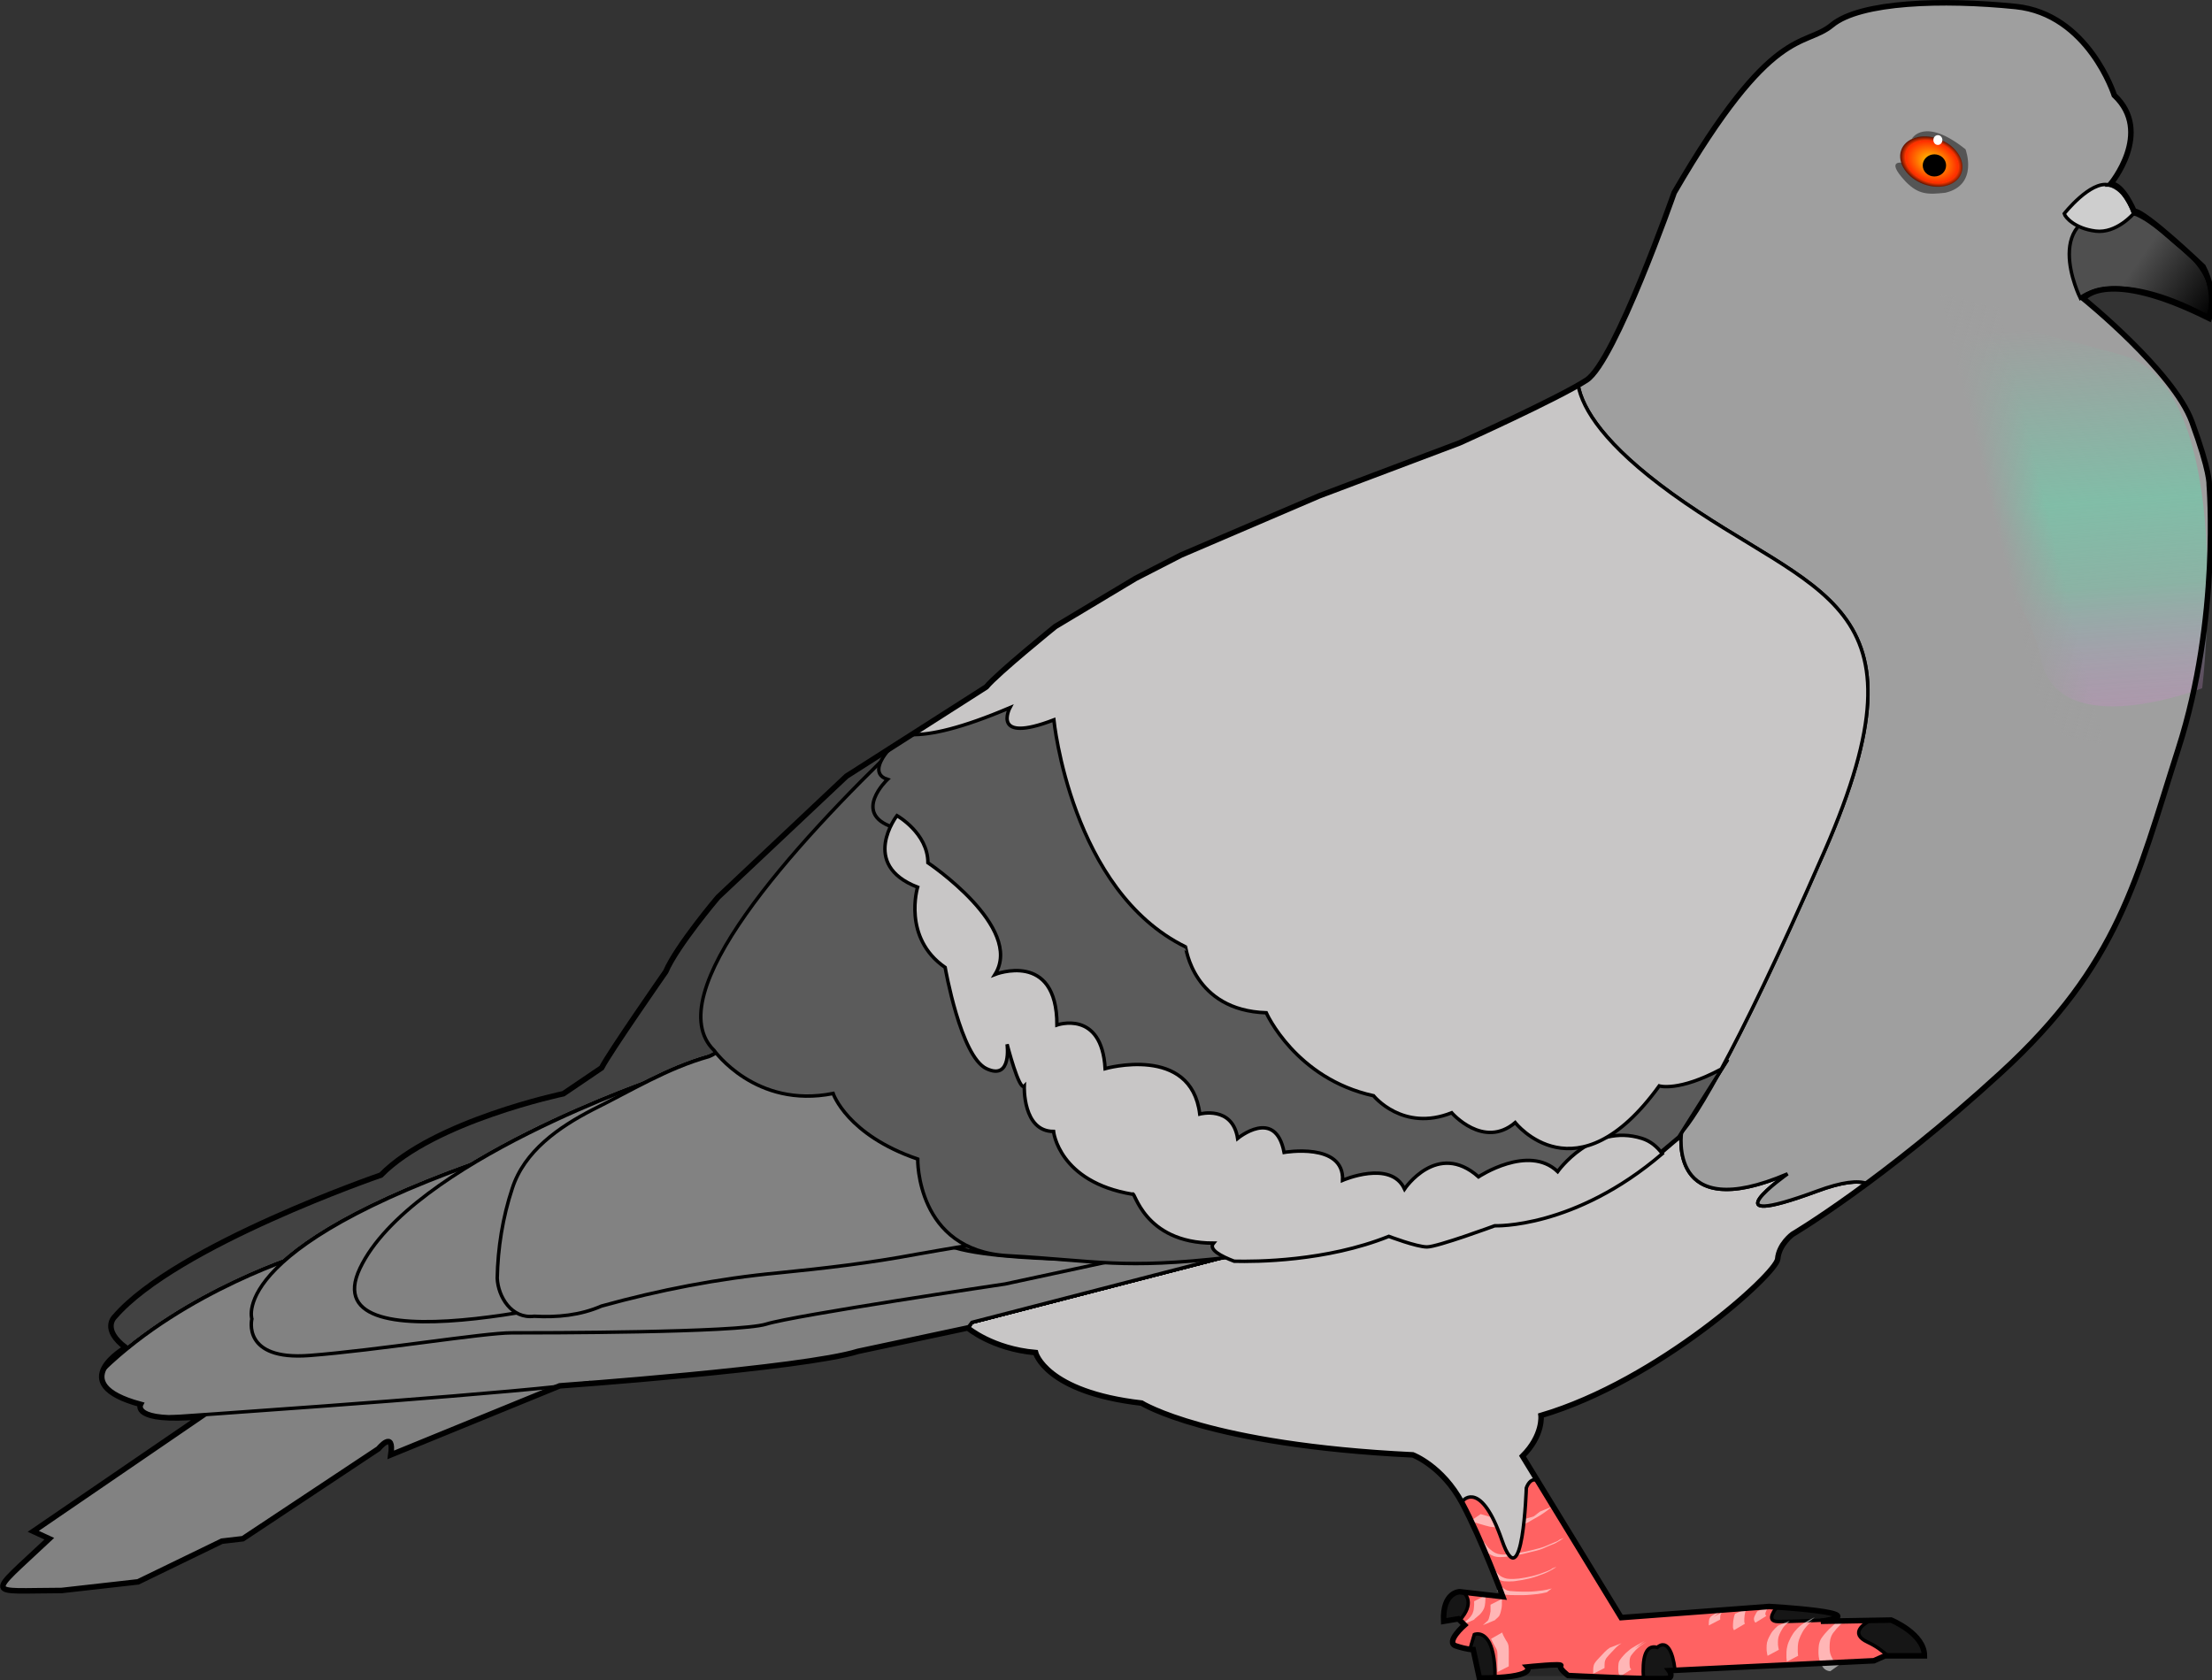 <?xml version="1.0" encoding="UTF-8"?>
<svg xmlns="http://www.w3.org/2000/svg" xmlns:xlink="http://www.w3.org/1999/xlink" width="1024pt" height="778pt" viewBox="0 0 1024 778" version="1.1">
<rect x="0" y="0" width="1024" height="778" fill="#333333" stroke="none"/>
<defs>
<linearGradient id="linear0" gradientUnits="userSpaceOnUse" x1="653.59" y1="139.33" x2="658.05" y2="258.27" gradientTransform="matrix(0.91,0,0,1.676,360.073,-81.869)">
<stop offset="0" style="stop-color:rgb(46.667%,78.039%,66.667%);stop-opacity:0;"/>
<stop offset="0.41" style="stop-color:rgb(46.667%,78.039%,66.667%);stop-opacity:0.749;"/>
<stop offset="0.609" style="stop-color:rgb(46.667%,78.039%,66.667%);stop-opacity:0.498;"/>
<stop offset="1" style="stop-color:rgb(96.078%,43.137%,87.451%);stop-opacity:0.161;"/>
</linearGradient>
<linearGradient id="linear1" gradientUnits="userSpaceOnUse" x1="621.43" y1="199.07" x2="634.63" y2="191.65" gradientTransform="matrix(1.592,0.481,-0.462,1.529,24.677,-367.7)">
<stop offset="0" style="stop-color:rgb(62.353%,62.353%,62.353%);stop-opacity:1;"/>
<stop offset="1" style="stop-color:rgb(62.353%,62.353%,62.353%);stop-opacity:0;"/>
</linearGradient>
<radialGradient id="radial0" gradientUnits="userSpaceOnUse" cx="646.5" cy="95.303" fx="646.5" fy="95.303" r="8.334" gradientTransform="matrix(1.871,0.678,-0.438,1.382,-273.51,-495.104)">
<stop offset="0" style="stop-color:rgb(100%,84.314%,0%);stop-opacity:1;"/>
<stop offset="0.764" style="stop-color:rgb(100%,17.255%,0%);stop-opacity:1;"/>
<stop offset="0.764" style="stop-color:rgb(100%,21.569%,0%);stop-opacity:1;"/>
<stop offset="1" style="stop-color:rgb(0%,0%,0%);stop-opacity:1;"/>
</radialGradient>
<linearGradient id="linear2" gradientUnits="userSpaceOnUse" x1="706.05" y1="125.62" x2="727.74" y2="140.8" gradientTransform="matrix(1,0,0,1,0,0)">
<stop offset="0" style="stop-color:rgb(30.98%,30.98%,30.98%);stop-opacity:1;"/>
<stop offset="1" style="stop-color:rgb(0%,0%,0%);stop-opacity:1;"/>
</linearGradient>
</defs>
<g id="surface1">
<path style=" stroke:none;fill-rule:evenodd;fill:rgb(0%,0%,0%);fill-opacity:0.263;" d="M 703.711 776.008 L 733.648 776.008 L 719.797 765.273 L 704.27 765.559 L 700.039 771.758 Z M 703.711 776.008 "/>
<path style=" stroke:none;fill-rule:evenodd;fill:rgb(100%,38.431%,38.431%);fill-opacity:1;" d="M 709.91 684.934 C 707.48 685.043 706.316 688.719 706.316 688.719 C 706.316 688.719 704.719 740.719 695.039 712.891 C 685.355 685.043 677.258 694.359 677.258 694.359 L 676.363 695.27 C 676.441 695.395 676.539 695.523 676.617 695.668 C 685.738 712.777 695.438 738.992 695.438 738.992 L 675.469 736.691 C 675.469 736.691 667.465 736.742 668.023 750.43 L 674.926 749.281 L 677.77 752.125 C 677.77 752.125 668.629 760.098 673.773 761.805 C 678.902 763.516 681.762 763.562 681.762 763.562 L 684.605 776.633 C 711.41 776.633 706.875 771.551 706.875 771.551 C 706.875 771.551 723.395 769.809 722.242 770.945 C 721.109 772.094 725.691 775.543 725.691 775.543 C 725.691 775.543 770.758 777.781 772.469 776.633 C 774.176 775.496 772.469 773.246 772.469 773.246 L 867.168 768.645 L 872.312 766.406 L 890.586 766.406 C 890.586 756.133 875.156 749.824 875.156 749.824 L 842.664 750.43 C 869.469 746.438 818.699 743.594 818.699 743.594 L 750.199 748.676 L 711.555 685.426 C 710.949 685.094 710.422 684.902 709.91 684.934 Z M 709.91 684.934 "/>
<path style="fill-rule:evenodd;fill:rgb(8.627%,8.627%,8.627%);fill-opacity:1;stroke-width:1;stroke-linecap:butt;stroke-linejoin:miter;stroke:rgb(0%,0%,0%);stroke-opacity:1;stroke-miterlimit:4;" d="M 510.001 510.339 C 510.001 510.339 504.99 510.371 505.34 518.939 L 509.661 518.22 L 510.03 518.589 C 514.331 513.789 511.82 511.151 511.001 510.469 Z M 510.001 510.339 " transform="matrix(1.598,0,0,1.598,-139.259,-78.594)"/>
<path style="fill-rule:evenodd;fill:rgb(8.627%,8.627%,8.627%);fill-opacity:1;stroke-width:1;stroke-linecap:butt;stroke-linejoin:miter;stroke:rgb(0%,0%,0%);stroke-opacity:1;stroke-miterlimit:4;" d="M 515.001 522.59 C 514.539 522.619 514.25 522.751 514.25 522.751 C 514.25 522.751 513.03 526.82 512.969 527.03 C 513.561 527.111 513.94 527.16 513.94 527.16 L 515.72 535.341 C 517.451 535.341 518.911 535.309 520.251 535.251 C 520.3 523.59 516.62 522.499 515.001 522.59 Z M 515.001 522.59 " transform="matrix(1.598,0,0,1.598,-139.259,-78.594)"/>
<path style="fill-rule:evenodd;fill:rgb(8.627%,8.627%,8.627%);fill-opacity:1;stroke-width:1;stroke-linecap:butt;stroke-linejoin:miter;stroke:rgb(0%,0%,0%);stroke-opacity:1;stroke-miterlimit:4;" d="M 568.779 525.751 C 567.911 525.8 567.251 526.499 567.251 526.499 C 563.58 525.499 562.9 530.069 563.25 535.471 C 567.241 535.549 570.38 535.571 570.72 535.341 C 571.789 534.63 570.72 533.221 570.72 533.221 L 572.41 533.121 C 571.64 526.949 569.999 525.68 568.779 525.751 Z M 568.779 525.751 " transform="matrix(1.598,0,0,1.598,-139.259,-78.594)"/>
<path style="fill-rule:evenodd;fill:rgb(8.627%,8.627%,8.627%);fill-opacity:1;stroke-width:1;stroke-linecap:butt;stroke-linejoin:miter;stroke:rgb(0%,0%,0%);stroke-opacity:1;stroke-miterlimit:4;" d="M 635 518.56 L 628.909 518.69 C 627.52 519.43 622.601 522.389 628.249 525.001 C 630.57 526.069 632.499 527.509 634.03 528.94 L 644.659 528.94 C 644.659 522.509 635 518.56 635 518.56 Z M 635 518.56 " transform="matrix(1.598,0,0,1.598,-139.259,-78.594)"/>
<path style="fill-rule:evenodd;fill:rgb(8.627%,8.627%,8.627%);fill-opacity:1;stroke-width:1;stroke-linecap:butt;stroke-linejoin:miter;stroke:rgb(0%,0%,0%);stroke-opacity:1;stroke-miterlimit:4;" d="M 601.941 514.809 C 601.75 515.019 598.349 519 602.249 519 C 606.081 519 616.069 518.57 616.969 518.531 C 617.319 518.46 617.661 518.379 617.94 518.311 L 619.5 517.589 C 620.26 516.09 606.411 515.1 601.941 514.809 Z M 601.941 514.809 " transform="matrix(1.598,0,0,1.598,-139.259,-78.594)"/>
<path style=" stroke:none;fill-rule:nonzero;fill:rgb(100%,100%,100%);fill-opacity:0.537;" d="M 855.301 749.219 C 854.117 750.191 853 751.246 851.895 752.301 C 850.793 753.371 849.754 754.52 848.828 755.766 C 848.031 756.742 847.582 757.859 847.281 759.074 C 846.992 760.766 846.91 762.508 847.039 764.219 C 847.168 765.863 847.902 767.332 848.75 768.707 C 849.309 769.602 850.105 770.082 851.113 770.273 C 851.754 770.352 851.434 770.32 852.055 770.367 L 847.281 773.77 C 846.609 773.691 846.945 773.738 846.273 773.613 C 845.188 773.277 844.293 772.637 843.699 771.629 C 842.855 770.145 842.07 768.609 841.926 766.887 C 841.754 765.145 841.816 763.355 842.023 761.613 C 842.277 760.336 842.648 759.105 843.477 758.082 C 844.387 756.789 845.441 755.625 846.543 754.488 L 849.805 751.422 Z M 855.301 749.219 "/>
<path style=" stroke:none;fill-rule:nonzero;fill:rgb(100%,100%,100%);fill-opacity:0.537;" d="M 835.441 752.461 C 833.621 753.402 834.004 753.211 839.629 750.047 C 839.82 749.938 839.262 750.273 839.066 750.398 C 838.523 750.766 838.047 751.168 837.566 751.613 C 836.785 752.395 836.051 753.227 835.395 754.105 C 834.645 755.129 834.066 756.246 833.523 757.379 C 833.012 758.469 832.629 759.602 832.422 760.785 C 832.262 761.68 832.246 762.59 832.246 763.484 C 832.23 764.395 832.215 765.289 832.344 766.184 C 832.359 766.328 832.391 766.469 832.406 766.613 L 827.199 769.363 C 827.184 769.219 827.152 769.074 827.137 768.93 C 826.992 768.02 826.977 767.094 826.992 766.168 C 826.992 765.223 827.008 764.281 827.152 763.34 C 827.359 762.125 827.68 760.941 828.207 759.809 C 828.73 758.645 829.293 757.508 830.012 756.453 C 830.617 755.512 831.398 754.68 832.168 753.836 C 834.387 751.613 837.277 750.098 840.105 748.785 Z M 835.441 752.461 "/>
<path style=" stroke:none;fill-rule:nonzero;fill:rgb(100%,100%,100%);fill-opacity:0.537;" d="M 828.523 750.43 C 827.68 751.23 826.832 752.012 826.047 752.859 C 825.344 753.641 824.852 754.57 824.34 755.48 C 823.926 756.277 823.555 757.109 823.301 757.973 C 823.109 758.738 823.078 759.52 823.062 760.305 C 823.012 761.102 823.094 761.871 823.223 762.652 C 823.27 763.051 823.363 763.434 823.477 763.836 L 818.285 766.629 C 818.188 766.23 818.047 765.832 818.012 765.418 C 817.871 764.602 817.742 763.805 817.805 762.973 C 817.82 762.156 817.82 761.328 817.996 760.512 C 818.203 759.586 818.57 758.723 818.988 757.875 C 819.516 756.949 819.961 755.977 820.648 755.145 C 821.383 754.25 822.23 753.5 823.062 752.699 Z M 828.523 750.43 "/>
<path style=" stroke:none;fill-rule:nonzero;fill:rgb(100%,100%,100%);fill-opacity:0.537;" d="M 819.02 743.578 C 818.445 744.281 818.047 745.062 817.629 745.863 C 817.359 746.406 817.102 746.996 817.293 747.621 C 817.359 747.875 817.484 748.02 817.695 748.164 L 812.66 751.293 C 812.422 751.055 812.199 750.816 812.102 750.48 C 811.832 749.727 811.926 748.992 812.262 748.273 C 812.66 747.492 813.027 746.66 813.59 745.973 Z M 819.02 743.578 "/>
<path style=" stroke:none;fill-rule:nonzero;fill:rgb(100%,100%,100%);fill-opacity:0.537;" d="M 808.637 744.777 C 808.043 745.734 807.789 746.82 807.629 747.922 C 807.5 748.852 807.484 749.777 807.484 750.703 C 807.5 751.086 807.551 751.453 807.805 751.742 L 802.727 754.777 C 802.406 754.344 802.262 753.898 802.23 753.371 C 802.246 752.414 802.262 751.453 802.375 750.512 C 802.535 749.359 802.758 748.242 803.203 747.172 Z M 808.637 744.777 "/>
<path style=" stroke:none;fill-rule:nonzero;fill:rgb(100%,100%,100%);fill-opacity:0.537;" d="M 793.508 748.465 C 791.672 749.695 793.684 748.34 797.918 745.973 C 798.043 745.895 797.676 746.133 797.566 746.23 C 797.246 746.469 797.008 746.691 796.766 747.012 C 796.367 747.652 796.336 748.387 796.305 749.121 C 796.305 749.617 796.285 749.379 796.336 749.824 L 791.094 752.57 C 791.016 752.043 791.047 752.316 791.047 751.773 C 791.062 750.973 791.078 750.16 791.367 749.395 C 791.621 748.883 791.926 748.449 792.438 748.148 C 797.645 745.016 795.918 745.797 798.172 744.793 Z M 793.508 748.465 "/>
<path style=" stroke:none;fill-rule:nonzero;fill:rgb(100%,100%,100%);fill-opacity:0.537;" d="M 756.734 763.309 C 765.566 758.004 761.125 760.703 759.242 762.156 C 758.488 762.766 757.77 763.402 757.102 764.09 C 756.398 764.824 755.727 765.594 755.137 766.422 C 754.625 767.141 754.465 767.973 754.402 768.82 C 754.352 769.715 754.32 770.594 754.449 771.488 C 754.527 772.078 754.672 772.59 755.184 772.926 L 750.184 776.07 C 749.625 775.578 749.32 774.984 749.258 774.234 C 749.098 773.324 749.082 772.398 749.145 771.453 C 749.191 770.527 749.273 769.602 749.75 768.785 C 750.293 767.91 750.98 767.125 751.668 766.359 C 752.309 765.625 753.027 764.969 753.793 764.363 C 755.949 762.332 759.035 761.262 761.367 759.602 Z M 756.734 763.309 "/>
<path style=" stroke:none;fill-rule:nonzero;fill:rgb(100%,100%,100%);fill-opacity:0.537;" d="M 750.68 760.785 C 749.848 761.312 749.051 761.887 748.328 762.559 C 747.516 763.418 746.699 764.281 745.871 765.145 C 745.152 765.895 744.449 766.664 743.793 767.461 C 743.297 768.086 743.027 768.77 742.883 769.539 C 742.785 770.32 742.785 771.102 742.785 771.887 L 742.785 772.285 L 737.531 774.953 L 737.531 774.555 C 737.531 773.754 737.516 772.941 737.594 772.141 C 737.691 771.312 737.867 770.496 738.395 769.809 C 738.969 768.914 739.785 768.195 740.469 767.383 C 741.301 766.535 742.117 765.688 742.914 764.809 C 743.586 764.09 744.352 763.5 745.152 762.926 Z M 750.68 760.785 "/>
<path style=" stroke:none;fill-rule:nonzero;fill:rgb(100%,100%,100%);fill-opacity:0.537;" d="M 695.391 755.848 C 695.82 757.172 696.555 758.371 697.242 759.586 C 697.832 760.352 698.184 761.168 698.344 762.109 C 698.457 763.082 698.473 764.059 698.473 765.031 C 698.473 765.992 698.457 766.965 698.457 767.941 L 698.457 771.488 L 693.215 774.156 L 693.215 770.609 C 693.215 769.633 693.23 768.676 693.23 767.699 C 693.23 766.758 693.246 765.801 693.152 764.855 C 693.008 763.977 692.688 763.227 692.16 762.492 C 691.508 761.262 690.82 760.047 690.277 758.754 Z M 695.391 755.848 "/>
<path style=" stroke:none;fill-rule:nonzero;fill:rgb(100%,100%,100%);fill-opacity:0.537;" d="M 687.688 738.691 C 687.672 739.762 687.672 740.812 687.562 741.883 C 687.48 742.844 687.336 743.785 687 744.68 C 686.699 745.414 686.234 746.07 685.754 746.711 C 685.324 747.285 684.781 747.762 684.223 748.195 C 683.711 748.594 683.23 749.043 682.754 749.457 C 682.496 749.727 682.609 749.586 682.402 749.887 L 677.016 752.332 C 677.16 751.918 677.082 752.109 677.273 751.727 C 677.703 751.23 678.23 750.816 678.742 750.414 C 679.27 749.938 679.91 749.602 680.324 749.008 C 680.867 748.48 681.25 747.812 681.648 747.156 C 682.02 746.293 682.258 745.43 682.305 744.488 C 682.449 743.449 682.48 742.41 682.418 741.375 Z M 687.688 738.691 "/>
<path style=" stroke:none;fill-rule:nonzero;fill:rgb(100%,100%,100%);fill-opacity:0.537;" d="M 695.277 740.285 C 695.246 741.293 695.262 742.316 695.262 743.34 C 695.23 744.137 695.07 744.938 694.863 745.703 C 694.668 746.5 694.477 747.285 694.109 748.02 C 693.695 748.656 693.09 749.137 692.527 749.648 C 692.176 749.984 692.352 749.824 692.02 750.145 L 686.555 752.414 C 686.875 752.043 686.699 752.219 687.082 751.902 C 687.562 751.359 688.168 750.91 688.711 750.414 C 689.176 749.777 689.367 748.992 689.543 748.258 C 689.719 747.508 689.91 746.758 690.02 746.008 C 690.02 745 690.035 743.977 690.004 742.973 Z M 695.277 740.285 "/>
<path style=" stroke:none;fill-rule:nonzero;fill:rgb(100%,100%,100%);fill-opacity:0.537;" d="M 685.438 701.02 C 687 701.402 688.52 701.977 690.102 702.379 C 691.586 702.84 693.09 703.273 694.621 703.527 C 695.773 703.672 696.938 703.672 698.105 703.688 L 701.875 703.688 C 703.535 703.703 705.18 703.434 706.793 703.016 C 708.215 702.633 709.656 702.297 710.98 701.66 C 715.727 698.816 694.016 711.645 712.723 700.684 C 714.176 699.82 709.781 702.379 708.297 703.207 C 707.977 703.398 708.934 702.809 709.254 702.602 C 710.023 702.105 710.727 701.531 711.461 700.973 C 711.973 700.605 712.465 700.203 712.961 699.82 L 718.426 697.617 C 717.945 698.047 717.418 698.398 716.922 698.816 C 716.188 699.359 715.484 699.949 714.703 700.461 C 712.754 701.914 709.895 703.32 708.184 704.344 C 706.73 705.188 714 700.973 712.547 701.801 C 706.27 705.379 708.953 704.102 706.395 705.301 C 705.039 705.828 703.617 706.164 702.211 706.516 C 700.547 706.883 698.855 707.152 697.145 707.121 C 695.883 707.121 694.621 707.137 693.359 707.121 C 692.176 707.121 690.996 707.059 689.828 706.883 C 688.312 706.547 686.824 706.082 685.324 705.652 C 683.742 705.207 682.176 704.66 680.547 704.359 Z M 685.438 701.02 "/>
<path style=" stroke:none;fill-rule:nonzero;fill:rgb(100%,100%,100%);fill-opacity:0.537;" d="M 687.16 714.137 C 687.512 714.742 687.93 715.301 688.359 715.844 C 689.078 716.754 689.957 717.508 690.883 718.176 C 691.652 718.754 692.48 719.168 693.406 719.438 C 694.207 719.664 695.055 719.727 695.883 719.758 C 697.289 719.789 698.695 719.648 700.086 719.473 C 702.242 719.184 704.383 718.785 706.523 718.336 C 708.68 717.84 710.852 717.312 712.992 716.707 C 714.047 716.418 715.086 716.051 716.078 715.605 C 717.258 715.078 718.473 714.598 719.656 714.07 C 720.359 713.801 721.062 713.512 721.73 713.16 C 721.203 713.48 720.66 713.785 720.117 714.102 C 720.07 714.121 720.199 714.039 720.23 714.023 C 720.867 713.656 721.508 713.289 722.133 712.922 C 722.691 712.602 721.012 713.578 720.438 713.895 C 720.391 713.926 720.551 713.816 720.613 713.785 C 720.82 713.609 721.062 713.465 721.301 713.32 C 721.523 713.16 721.762 713.016 721.988 712.84 L 723.922 712.074 C 723.695 712.234 723.488 712.426 723.234 712.555 C 723.027 712.73 722.77 712.824 722.562 713 C 722.449 713.113 722.516 713.066 722.387 713.129 C 721.762 713.496 721.125 713.863 720.5 714.23 C 719.957 714.566 721.621 713.594 722.18 713.273 C 722.227 713.242 722.098 713.32 722.051 713.352 C 721.41 713.719 720.773 714.086 720.117 714.453 C 719.465 714.773 718.777 715.031 718.105 715.301 C 716.891 715.812 715.676 716.309 714.496 716.867 C 713.52 717.281 712.496 717.617 711.461 717.891 C 709.336 718.449 707.18 718.93 705.039 719.457 C 702.883 719.902 700.723 720.301 698.535 720.621 C 697.113 720.797 695.691 720.941 694.254 720.941 C 693.406 720.895 692.547 720.828 691.73 720.574 C 690.82 720.27 689.973 719.824 689.191 719.246 C 688.266 718.543 687.402 717.762 686.633 716.883 C 686.188 716.324 685.773 715.766 685.34 715.191 Z M 687.16 714.137 "/>
<path style=" stroke:none;fill-rule:nonzero;fill:rgb(100%,100%,100%);fill-opacity:0.537;" d="M 691.523 725.527 C 691.633 726.293 692.082 726.93 692.512 727.555 C 693.121 728.336 693.809 729.121 694.621 729.695 C 694.781 729.809 694.941 729.902 695.102 730 C 695.867 730.398 696.668 730.734 697.512 730.895 C 697.723 730.926 697.914 730.941 698.105 730.973 C 699.781 731.164 701.477 731.055 703.152 730.879 C 705.199 730.621 707.211 730.223 709.223 729.758 C 711.539 729.199 713.809 728.418 716.012 727.523 C 716.844 727.188 717.656 726.82 718.457 726.406 C 718.633 726.309 719.176 725.988 719 726.102 C 717.707 726.82 717.305 727.09 718.074 726.582 C 718.426 726.324 718.266 726.453 718.551 726.195 L 720.453 725.43 C 720.148 725.703 720.309 725.574 719.957 725.844 C 718.266 726.98 716.461 727.922 714.559 728.672 C 712.34 729.551 710.07 730.32 707.738 730.895 C 705.723 731.371 703.695 731.738 701.652 731.996 C 701.285 732.027 700.934 732.074 700.582 732.125 C 699.223 732.234 697.848 732.219 696.492 732.109 C 696.285 732.074 696.074 732.059 695.867 732.027 C 695.004 731.867 694.207 731.484 693.441 731.07 C 693.266 730.957 693.105 730.863 692.945 730.75 C 692.113 730.16 691.457 729.344 690.805 728.562 C 690.676 728.402 690.547 728.258 690.438 728.098 C 690.086 727.602 689.844 727.059 689.668 726.5 Z M 691.523 725.527 "/>
<path style=" stroke:none;fill-rule:nonzero;fill:rgb(100%,100%,100%);fill-opacity:0.537;" d="M 695.406 734.871 C 695.82 735.27 696.316 735.605 696.809 735.91 C 697.418 736.293 698.09 736.5 698.809 736.613 C 699.812 736.707 700.836 736.789 701.844 736.836 C 703.648 736.934 705.453 736.934 707.258 736.934 C 709.574 736.918 711.891 736.66 714.191 736.355 C 715.613 736.148 717.004 735.848 718.359 735.445 L 716.094 737.203 C 714.734 737.555 713.359 737.812 711.988 738.004 C 709.672 738.273 707.355 738.516 705.039 738.547 C 703.199 738.562 701.363 738.562 699.527 738.516 C 698.488 738.449 697.449 738.402 696.426 738.273 C 695.691 738.129 694.988 737.891 694.352 737.492 C 693.84 737.156 693.328 736.82 692.863 736.422 Z M 695.406 734.871 "/>
<path style="fill-rule:evenodd;fill:rgb(78.431%,77.647%,77.647%);fill-opacity:1;stroke-width:1;stroke-linecap:butt;stroke-linejoin:miter;stroke:rgb(0%,0%,0%);stroke-opacity:1;stroke-miterlimit:4;" d="M 574.161 378.439 C 573.18 379.18 572.219 379.96 571.251 380.811 C 544.989 404.05 520.72 403.03 520.72 403.03 C 520.72 403.03 504.061 409.09 501.029 409.09 C 497.999 409.09 489.94 406.06 489.94 406.06 C 468.219 414.65 442.94 413.129 442.94 413.119 L 368.721 432.309 L 367.5 433.94 C 367.5 433.94 374.66 439.989 387.16 441.06 C 387.16 441.06 389.989 452.501 417.84 455.719 C 417.84 455.719 437.15 467.859 496.439 470.72 C 496.439 470.72 504.851 473.899 510.561 484.411 L 511.12 483.841 C 511.12 483.841 516.189 478.009 522.251 495.441 C 528.31 512.86 529.31 480.31 529.31 480.31 C 529.31 480.31 530.039 478.009 531.56 477.941 C 531.88 477.921 532.211 478.041 532.59 478.249 L 528.22 471.06 C 534.289 464.991 533.56 459.279 533.56 459.279 C 567.49 449.281 601.799 418.22 602.161 413.941 C 602.511 409.65 606.44 406.779 606.44 406.779 C 606.44 406.779 614.72 401.879 627.97 392.091 C 625.361 391.159 620.84 391.59 613.561 394.279 C 580.709 406.419 605 389.279 605 389.279 C 574.64 402.29 573.84 383.621 574.161 378.439 Z M 574.161 378.439 " transform="matrix(1.598,0,0,1.598,-139.259,-78.594)"/>
<path style="fill-rule:evenodd;fill:rgb(25.882%,25.882%,25.882%);fill-opacity:1;stroke-width:1;stroke-linecap:butt;stroke-linejoin:miter;stroke:rgb(0%,0%,0%);stroke-opacity:1;stroke-miterlimit:4;" d="M 365.659 252.809 L 332.341 274.06 L 295.161 309.16 C 295.161 309.16 283.211 323.22 280.001 330.719 C 280.001 330.719 263.581 354.281 261.439 358.56 L 250.34 366.059 C 250.34 366.059 212.86 373.94 197.499 389.66 C 197.499 389.66 138.2 409.999 120.34 430.72 C 120.34 430.72 116.42 434.299 123.56 439.659 C 123.56 439.659 108.879 447.99 122.25 454.091 L 267.999 420 L 400 294 Z M 365.659 252.809 " transform="matrix(1.598,0,0,1.598,-139.259,-78.594)"/>
<path style="fill-rule:evenodd;fill:rgb(62.353%,62.353%,62.353%);fill-opacity:1;stroke-width:1;stroke-linecap:butt;stroke-linejoin:miter;stroke:rgb(0%,0%,0%);stroke-opacity:1;stroke-miterlimit:4;" d="M 651.031 49.999 C 636.56 49.97 623.491 51.772 617.84 56.437 C 609.631 63.222 600.731 55.713 572.161 105.001 C 572.161 105.001 555 153.919 546.779 159.281 C 546.099 159.731 545.251 160.24 544.309 160.78 C 545.61 167.751 551.99 178.07 571.439 192.159 C 612.871 222.161 647.86 222.149 615.72 295.719 C 583.58 369.29 574.281 377.161 574.281 377.161 C 574.281 377.161 569.999 404.28 605 389.279 C 605 389.279 580.709 406.419 613.561 394.279 C 620.869 391.58 625.391 391.149 628 392.091 C 638.36 384.44 651.779 373.75 666.781 360 C 701.07 328.57 706.08 303.92 718.221 266.059 C 730.359 228.21 727.161 189.66 727.161 189.66 C 727.161 189.66 727.51 186.08 722.16 171.441 C 716.8 156.789 690.72 135.719 690.72 135.719 C 690.72 135.719 697.16 126.44 727.161 141.441 C 727.161 141.441 729.63 134.651 725.339 126.44 C 725.339 126.44 708.56 110.341 705.34 110.341 C 705.34 110.341 702.129 102.499 698.559 102.499 C 698.559 102.499 711.081 87.496 699.659 76.781 C 699.659 76.781 692.13 53.205 671.06 51.063 C 664.48 50.393 657.609 50.014 651.031 49.999 Z M 651.031 49.999 " transform="matrix(1.598,0,0,1.598,-139.259,-78.594)"/>
<path style=" stroke:none;fill-rule:evenodd;fill:url(#linear0);" d="M 902.969 133.465 C 902.969 133.465 861.562 177.875 880.219 209.715 C 898.879 241.551 936.645 265.852 944.84 305.23 C 953.035 344.609 1019.473 318.633 1019.473 318.633 C 1019.473 318.633 1036.312 179.551 982.621 164.473 C 928.91 149.391 963.051 162.793 902.969 133.465 Z M 902.969 133.465 "/>
<path style=" stroke:none;fill-rule:evenodd;fill:url(#linear1);" d="M 884.531 132.457 L 838.844 157.586 L 954.441 340.055 L 1018.789 354.785 L 926.836 142.887 Z M 884.531 132.457 "/>
<path style="fill-rule:evenodd;fill:rgb(50.98%,50.98%,50.98%);fill-opacity:1;stroke-width:1;stroke-linecap:butt;stroke-linejoin:miter;stroke:rgb(0%,0%,0%);stroke-opacity:1;stroke-miterlimit:4;" d="M 266.999 428.499 L 129.16 458.619 C 131.079 459.7 135.461 460.519 145.34 459.661 L 96.78 492.839 L 101.441 495.001 C 83.097 512.281 82.781 510.031 105.001 509.999 L 127.16 507.5 L 151.441 495.72 L 157.5 495.001 L 196.78 468.94 C 196.78 468.94 201.421 463.221 200.34 470.72 L 249.279 450.721 C 249.279 450.721 258.71 450.051 271.31 448.97 Z M 266.999 428.499 " transform="matrix(1.598,0,0,1.598,-139.259,-78.594)"/>
<path style="fill-rule:evenodd;fill:rgb(50.98%,50.98%,50.98%);fill-opacity:1;stroke-width:1;stroke-linecap:butt;stroke-linejoin:miter;stroke:rgb(0%,0%,0%);stroke-opacity:1;stroke-miterlimit:4;" d="M 314.659 404.561 C 270.1 404.539 176.25 412.88 175.499 412.501 C 175.499 412.501 141.041 422.861 117.029 446.119 C 115.689 449.369 117.2 453.191 127.839 456.059 C 127.839 456.059 126.03 459.551 135.94 459.971 C 135.97 459.949 136.251 459.751 136.251 459.751 C 136.251 459.751 217.96 454.21 248.88 450.88 L 249.279 450.721 C 249.279 450.721 251.939 450.521 252.69 450.469 C 254.82 450.21 256.69 449.97 258.001 449.75 L 258.969 449.97 C 278.211 448.459 323.11 444.64 335.72 440.72 L 367.5 433.94 L 368.721 432.309 L 442.94 413.119 C 442.94 413.119 443.209 413.151 443.28 413.161 L 443.5 412.999 C 443.5 412.999 332.001 418 337.5 407.999 C 338.879 405.5 329.509 404.571 314.659 404.561 Z M 314.659 404.561 " transform="matrix(1.598,0,0,1.598,-139.259,-78.594)"/>
<path style="fill-rule:evenodd;fill:rgb(50.98%,50.98%,50.98%);fill-opacity:1;stroke-width:1;stroke-linecap:butt;stroke-linejoin:miter;stroke:rgb(0%,0%,0%);stroke-opacity:1;stroke-miterlimit:4;" d="M 160.109 431.299 C 160.109 431.299 152.529 409.08 239.41 381.3 L 240.921 381.809 C 240.921 381.809 367.19 394.939 359.111 405.04 C 351.029 415.139 411.131 414.129 411.131 414.129 L 378.301 421.201 C 378.301 421.201 317.19 430.289 309.111 432.82 C 301.03 435.351 243.449 435.351 235.37 435.351 C 227.279 435.351 196.469 440.4 176.781 441.911 C 157.079 443.43 160.109 431.299 160.109 431.299 Z M 160.109 431.299 " transform="matrix(1.598,0,0,1.598,-139.259,-78.594)"/>
<path style="fill-rule:evenodd;fill:rgb(50.98%,50.98%,50.98%);fill-opacity:1;stroke-width:1;stroke-linecap:butt;stroke-linejoin:miter;stroke:rgb(0%,0%,0%);stroke-opacity:1;stroke-miterlimit:4;" d="M 277.79 361.599 C 277.79 361.599 206.069 385.851 191.42 416.66 C 176.781 447.469 269.21 422.719 269.21 422.719 Z M 277.79 361.599 " transform="matrix(1.598,0,0,1.598,-139.259,-78.594)"/>
<path style="fill-rule:nonzero;fill:rgb(50.98%,50.98%,50.98%);fill-opacity:1;stroke-width:1;stroke-linecap:butt;stroke-linejoin:miter;stroke:rgb(0%,0%,0%);stroke-opacity:1;stroke-miterlimit:4;" d="M 303.15 347.229 C 298.501 348.44 296.929 353.731 292.43 355.33 C 280.451 358.68 269.931 365.211 258.95 370.639 C 248.99 375.75 239.009 382.75 235.549 393.509 C 232.771 401.891 231.36 410.74 231.189 419.511 C 231.431 424.89 235.341 431.38 241.889 430.541 C 248.55 430.92 255.27 430.27 261.39 427.59 C 278.159 422.939 295.32 419.599 312.71 417.97 C 326.049 416.65 339.361 415.09 352.531 412.611 C 361.551 410.941 370.721 409.769 379.58 407.449 C 383.661 406.481 389.361 401.48 381.969 400.001 C 373.411 395.939 364.95 391.56 357.849 385.381 C 347.78 378.439 339.06 369.801 328.13 364.001 C 320.349 358.21 311.891 353.301 304.279 347.3 C 303.839 347.701 303.58 346.95 303.15 347.229 Z M 383.26 405.109 C 383.15 405.38 381.68 405.73 383.26 405.109 Z M 383.26 405.109 " transform="matrix(1.598,0,0,1.598,-139.259,-78.594)"/>
<path style="fill-rule:evenodd;fill:rgb(50.98%,50.98%,50.98%);fill-opacity:1;stroke-width:1;stroke-linecap:butt;stroke-linejoin:miter;stroke:rgb(0%,0%,0%);stroke-opacity:1;stroke-miterlimit:4;" d="M 266.999 428.499 L 129.16 458.619 C 131.079 459.7 135.461 460.519 145.34 459.661 L 96.78 492.839 L 101.441 495.001 C 83.097 512.281 82.781 510.031 105.001 509.999 L 127.16 507.5 L 151.441 495.72 L 157.5 495.001 L 196.78 468.94 C 196.78 468.94 201.421 463.221 200.34 470.72 L 249.279 450.721 C 249.279 450.721 258.71 450.051 271.31 448.97 Z M 266.999 428.499 " transform="matrix(1.598,0,0,1.598,-139.259,-78.594)"/>
<path style="fill-rule:evenodd;fill:rgb(50.98%,50.98%,50.98%);fill-opacity:1;stroke-width:1;stroke-linecap:butt;stroke-linejoin:miter;stroke:rgb(0%,0%,0%);stroke-opacity:1;stroke-miterlimit:4;" d="M 314.659 404.561 C 270.1 404.539 176.25 412.88 175.499 412.501 C 175.499 412.501 141.041 422.861 117.029 446.119 C 115.689 449.369 117.2 453.191 127.839 456.059 C 127.839 456.059 126.03 459.551 135.94 459.971 C 135.97 459.949 136.251 459.751 136.251 459.751 C 136.251 459.751 217.96 454.21 248.88 450.88 L 249.279 450.721 C 249.279 450.721 251.939 450.521 252.69 450.469 C 254.82 450.21 256.69 449.97 258.001 449.75 L 258.969 449.97 C 278.211 448.459 323.11 444.64 335.72 440.72 L 367.5 433.94 L 368.721 432.309 L 442.94 413.119 C 442.94 413.119 443.209 413.151 443.28 413.161 L 443.5 412.999 C 443.5 412.999 332.001 418 337.5 407.999 C 338.879 405.5 329.509 404.571 314.659 404.561 Z M 314.659 404.561 " transform="matrix(1.598,0,0,1.598,-139.259,-78.594)"/>
<path style="fill-rule:evenodd;fill:rgb(50.98%,50.98%,50.98%);fill-opacity:1;stroke-width:1;stroke-linecap:butt;stroke-linejoin:miter;stroke:rgb(0%,0%,0%);stroke-opacity:1;stroke-miterlimit:4;" d="M 160.109 431.299 C 160.109 431.299 152.529 409.08 239.41 381.3 L 240.921 381.809 C 240.921 381.809 367.19 394.939 359.111 405.04 C 351.029 415.139 411.131 414.129 411.131 414.129 L 378.301 421.201 C 378.301 421.201 317.19 430.289 309.111 432.82 C 301.03 435.351 243.449 435.351 235.37 435.351 C 227.279 435.351 196.469 440.4 176.781 441.911 C 157.079 443.43 160.109 431.299 160.109 431.299 Z M 160.109 431.299 " transform="matrix(1.598,0,0,1.598,-139.259,-78.594)"/>
<path style="fill-rule:evenodd;fill:rgb(50.98%,50.98%,50.98%);fill-opacity:1;stroke-width:1;stroke-linecap:butt;stroke-linejoin:miter;stroke:rgb(0%,0%,0%);stroke-opacity:1;stroke-miterlimit:4;" d="M 277.79 361.599 C 277.79 361.599 206.069 385.851 191.42 416.66 C 176.781 447.469 269.21 422.719 269.21 422.719 Z M 277.79 361.599 " transform="matrix(1.598,0,0,1.598,-139.259,-78.594)"/>
<path style="fill-rule:nonzero;fill:rgb(50.98%,50.98%,50.98%);fill-opacity:1;stroke-width:1;stroke-linecap:butt;stroke-linejoin:miter;stroke:rgb(0%,0%,0%);stroke-opacity:1;stroke-miterlimit:4;" d="M 303.15 347.229 C 298.501 348.44 296.929 353.731 292.43 355.33 C 280.451 358.68 269.931 365.211 258.95 370.639 C 248.99 375.75 239.009 382.75 235.549 393.509 C 232.771 401.891 231.36 410.74 231.189 419.511 C 231.431 424.89 235.341 431.38 241.889 430.541 C 248.55 430.92 255.27 430.27 261.39 427.59 C 278.159 422.939 295.32 419.599 312.71 417.97 C 326.049 416.65 339.361 415.09 352.531 412.611 C 361.551 410.941 370.721 409.769 379.58 407.449 C 383.661 406.481 389.361 401.48 381.969 400.001 C 373.411 395.939 364.95 391.56 357.849 385.381 C 347.78 378.439 339.06 369.801 328.13 364.001 C 320.349 358.21 311.891 353.301 304.279 347.3 C 303.839 347.701 303.58 346.95 303.15 347.229 Z M 383.26 405.109 C 383.15 405.38 381.68 405.73 383.26 405.109 Z M 383.26 405.109 " transform="matrix(1.598,0,0,1.598,-139.259,-78.594)"/>
<path style="fill-rule:evenodd;fill:rgb(50.98%,50.98%,50.98%);fill-opacity:1;stroke-width:1;stroke-linecap:butt;stroke-linejoin:miter;stroke:rgb(0%,0%,0%);stroke-opacity:1;stroke-miterlimit:4;" d="M 266.999 428.499 L 129.16 458.619 C 131.079 459.7 135.461 460.519 145.34 459.661 L 96.78 492.839 L 101.441 495.001 C 83.097 512.281 82.781 510.031 105.001 509.999 L 127.16 507.5 L 151.441 495.72 L 157.5 495.001 L 196.78 468.94 C 196.78 468.94 201.421 463.221 200.34 470.72 L 249.279 450.721 C 249.279 450.721 258.71 450.051 271.31 448.97 Z M 266.999 428.499 " transform="matrix(1.598,0,0,1.598,-139.259,-78.594)"/>
<path style="fill-rule:evenodd;fill:rgb(50.98%,50.98%,50.98%);fill-opacity:1;stroke-width:1;stroke-linecap:butt;stroke-linejoin:miter;stroke:rgb(0%,0%,0%);stroke-opacity:1;stroke-miterlimit:4;" d="M 314.659 404.561 C 270.1 404.539 176.25 412.88 175.499 412.501 C 175.499 412.501 141.041 422.861 117.029 446.119 C 115.689 449.369 117.2 453.191 127.839 456.059 C 127.839 456.059 126.03 459.551 135.94 459.971 C 135.97 459.949 136.251 459.751 136.251 459.751 C 136.251 459.751 217.96 454.21 248.88 450.88 L 249.279 450.721 C 249.279 450.721 251.939 450.521 252.69 450.469 C 254.82 450.21 256.69 449.97 258.001 449.75 L 258.969 449.97 C 278.211 448.459 323.11 444.64 335.72 440.72 L 367.5 433.94 L 368.721 432.309 L 442.94 413.119 C 442.94 413.119 443.209 413.151 443.28 413.161 L 443.5 412.999 C 443.5 412.999 332.001 418 337.5 407.999 C 338.879 405.5 329.509 404.571 314.659 404.561 Z M 314.659 404.561 " transform="matrix(1.598,0,0,1.598,-139.259,-78.594)"/>
<path style="fill-rule:evenodd;fill:rgb(50.98%,50.98%,50.98%);fill-opacity:1;stroke-width:1;stroke-linecap:butt;stroke-linejoin:miter;stroke:rgb(0%,0%,0%);stroke-opacity:1;stroke-miterlimit:4;" d="M 160.109 431.299 C 160.109 431.299 152.529 409.08 239.41 381.3 L 240.921 381.809 C 240.921 381.809 367.19 394.939 359.111 405.04 C 351.029 415.139 411.131 414.129 411.131 414.129 L 378.301 421.201 C 378.301 421.201 317.19 430.289 309.111 432.82 C 301.03 435.351 243.449 435.351 235.37 435.351 C 227.279 435.351 196.469 440.4 176.781 441.911 C 157.079 443.43 160.109 431.299 160.109 431.299 Z M 160.109 431.299 " transform="matrix(1.598,0,0,1.598,-139.259,-78.594)"/>
<path style="fill-rule:evenodd;fill:rgb(50.98%,50.98%,50.98%);fill-opacity:1;stroke-width:1;stroke-linecap:butt;stroke-linejoin:miter;stroke:rgb(0%,0%,0%);stroke-opacity:1;stroke-miterlimit:4;" d="M 277.79 361.599 C 277.79 361.599 206.069 385.851 191.42 416.66 C 176.781 447.469 269.21 422.719 269.21 422.719 Z M 277.79 361.599 " transform="matrix(1.598,0,0,1.598,-139.259,-78.594)"/>
<path style="fill-rule:nonzero;fill:rgb(50.98%,50.98%,50.98%);fill-opacity:1;stroke-width:1;stroke-linecap:butt;stroke-linejoin:miter;stroke:rgb(0%,0%,0%);stroke-opacity:1;stroke-miterlimit:4;" d="M 303.15 347.229 C 298.501 348.44 296.929 353.731 292.43 355.33 C 280.451 358.68 269.931 365.211 258.95 370.639 C 248.99 375.75 239.009 382.75 235.549 393.509 C 232.771 401.891 231.36 410.74 231.189 419.511 C 231.431 424.89 235.341 431.38 241.889 430.541 C 248.55 430.92 255.27 430.27 261.39 427.59 C 278.159 422.939 295.32 419.599 312.71 417.97 C 326.049 416.65 339.361 415.09 352.531 412.611 C 361.551 410.941 370.721 409.769 379.58 407.449 C 383.661 406.481 389.361 401.48 381.969 400.001 C 373.411 395.939 364.95 391.56 357.849 385.381 C 347.78 378.439 339.06 369.801 328.13 364.001 C 320.349 358.21 311.891 353.301 304.279 347.3 C 303.839 347.701 303.58 346.95 303.15 347.229 Z M 383.26 405.109 C 383.15 405.38 381.68 405.73 383.26 405.109 Z M 383.26 405.109 " transform="matrix(1.598,0,0,1.598,-139.259,-78.594)"/>
<path style="fill-rule:evenodd;fill:rgb(50.98%,50.98%,50.98%);fill-opacity:1;stroke-width:1;stroke-linecap:butt;stroke-linejoin:miter;stroke:rgb(0%,0%,0%);stroke-opacity:1;stroke-miterlimit:4;" d="M 266.999 428.499 L 129.16 458.619 C 131.079 459.7 135.461 460.519 145.34 459.661 L 96.78 492.839 L 101.441 495.001 C 83.097 512.281 82.781 510.031 105.001 509.999 L 127.16 507.5 L 151.441 495.72 L 157.5 495.001 L 196.78 468.94 C 196.78 468.94 201.421 463.221 200.34 470.72 L 249.279 450.721 C 249.279 450.721 258.71 450.051 271.31 448.97 Z M 266.999 428.499 " transform="matrix(1.598,0,0,1.598,-139.259,-78.594)"/>
<path style="fill-rule:evenodd;fill:rgb(50.98%,50.98%,50.98%);fill-opacity:1;stroke-width:1;stroke-linecap:butt;stroke-linejoin:miter;stroke:rgb(0%,0%,0%);stroke-opacity:1;stroke-miterlimit:4;" d="M 314.659 404.561 C 270.1 404.539 176.25 412.88 175.499 412.501 C 175.499 412.501 141.041 422.861 117.029 446.119 C 115.689 449.369 117.2 453.191 127.839 456.059 C 127.839 456.059 126.03 459.551 135.94 459.971 C 135.97 459.949 136.251 459.751 136.251 459.751 C 136.251 459.751 217.96 454.21 248.88 450.88 L 249.279 450.721 C 249.279 450.721 251.939 450.521 252.69 450.469 C 254.82 450.21 256.69 449.97 258.001 449.75 L 258.969 449.97 C 278.211 448.459 323.11 444.64 335.72 440.72 L 367.5 433.94 L 368.721 432.309 L 442.94 413.119 C 442.94 413.119 443.209 413.151 443.28 413.161 L 443.5 412.999 C 443.5 412.999 332.001 418 337.5 407.999 C 338.879 405.5 329.509 404.571 314.659 404.561 Z M 314.659 404.561 " transform="matrix(1.598,0,0,1.598,-139.259,-78.594)"/>
<path style="fill-rule:evenodd;fill:rgb(50.98%,50.98%,50.98%);fill-opacity:1;stroke-width:1;stroke-linecap:butt;stroke-linejoin:miter;stroke:rgb(0%,0%,0%);stroke-opacity:1;stroke-miterlimit:4;" d="M 160.109 431.299 C 160.109 431.299 152.529 409.08 239.41 381.3 L 240.921 381.809 C 240.921 381.809 367.19 394.939 359.111 405.04 C 351.029 415.139 411.131 414.129 411.131 414.129 L 378.301 421.201 C 378.301 421.201 317.19 430.289 309.111 432.82 C 301.03 435.351 243.449 435.351 235.37 435.351 C 227.279 435.351 196.469 440.4 176.781 441.911 C 157.079 443.43 160.109 431.299 160.109 431.299 Z M 160.109 431.299 " transform="matrix(1.598,0,0,1.598,-139.259,-78.594)"/>
<path style="fill-rule:evenodd;fill:rgb(50.98%,50.98%,50.98%);fill-opacity:1;stroke-width:1;stroke-linecap:butt;stroke-linejoin:miter;stroke:rgb(0%,0%,0%);stroke-opacity:1;stroke-miterlimit:4;" d="M 277.79 361.599 C 277.79 361.599 206.069 385.851 191.42 416.66 C 176.781 447.469 269.21 422.719 269.21 422.719 Z M 277.79 361.599 " transform="matrix(1.598,0,0,1.598,-139.259,-78.594)"/>
<path style="fill-rule:nonzero;fill:rgb(50.98%,50.98%,50.98%);fill-opacity:1;stroke-width:1;stroke-linecap:butt;stroke-linejoin:miter;stroke:rgb(0%,0%,0%);stroke-opacity:1;stroke-miterlimit:4;" d="M 303.15 347.229 C 298.501 348.44 296.929 353.731 292.43 355.33 C 280.451 358.68 269.931 365.211 258.95 370.639 C 248.99 375.75 239.009 382.75 235.549 393.509 C 232.771 401.891 231.36 410.74 231.189 419.511 C 231.431 424.89 235.341 431.38 241.889 430.541 C 248.55 430.92 255.27 430.27 261.39 427.59 C 278.159 422.939 295.32 419.599 312.71 417.97 C 326.049 416.65 339.361 415.09 352.531 412.611 C 361.551 410.941 370.721 409.769 379.58 407.449 C 383.661 406.481 389.361 401.48 381.969 400.001 C 373.411 395.939 364.95 391.56 357.849 385.381 C 347.78 378.439 339.06 369.801 328.13 364.001 C 320.349 358.21 311.891 353.301 304.279 347.3 C 303.839 347.701 303.58 346.95 303.15 347.229 Z M 383.26 405.109 C 383.15 405.38 381.68 405.73 383.26 405.109 Z M 383.26 405.109 " transform="matrix(1.598,0,0,1.598,-139.259,-78.594)"/>
<path style="fill-rule:evenodd;fill:rgb(35.686%,35.686%,35.686%);fill-opacity:1;stroke-width:1;stroke-linecap:butt;stroke-linejoin:miter;stroke:rgb(0%,0%,0%);stroke-opacity:1;stroke-miterlimit:4;" d="M 391.19 232.059 C 387.409 235.15 375.56 244.901 372.841 248.219 L 348.88 263.499 C 316.51 294.399 277.719 337.529 294 353.501 C 294 353.501 306.001 370.5 328.499 366.001 C 328.499 366.001 332.5 377.999 353 385 C 353 385 352.499 411.501 379 412.999 C 405.499 414.501 412.001 417 442.999 413.501 L 513.5 399.001 L 567.73 383.41 L 573.51 378.581 L 587.38 356.589 Z M 391.19 232.059 " transform="matrix(1.598,0,0,1.598,-139.259,-78.594)"/>
<path style="fill-rule:evenodd;fill:rgb(35.686%,35.686%,35.686%);fill-opacity:1;stroke-width:1;stroke-linecap:butt;stroke-linejoin:miter;stroke:rgb(0%,0%,0%);stroke-opacity:1;stroke-miterlimit:4;" d="M 391.19 232.059 C 387.409 235.15 375.56 244.901 372.841 248.219 L 348.88 263.499 C 346.951 264.311 345.401 265.58 344.119 267.001 C 344.119 267.001 344.061 267.091 344.031 267.12 C 344.019 267.14 344.009 267.15 343.999 267.16 C 343.96 267.201 343.97 267.201 343.909 267.279 C 342.931 268.5 339.329 273.471 344.249 274.999 C 344.249 274.999 333.749 284.88 345.88 288.88 L 370.53 327.751 L 370.841 334.59 C 374.66 339.999 378.829 345.08 383.25 350.029 L 482.311 405.41 L 513.5 399.001 L 567.72 383.41 L 573.501 378.559 L 587.38 356.589 Z M 391.19 232.059 " transform="matrix(1.598,0,0,1.598,-139.259,-78.594)"/>
<path style="fill-rule:evenodd;fill:rgb(78.431%,77.647%,77.647%);fill-opacity:1;stroke-width:1;stroke-linecap:butt;stroke-linejoin:miter;stroke:rgb(0%,0%,0%);stroke-opacity:1;stroke-miterlimit:4;" d="M 346.99 285.501 C 346.99 285.501 336.021 299.661 352.971 306.231 C 352.971 306.231 348.479 320.89 360.95 329.48 C 360.95 329.48 365.429 355.259 372.909 358.8 C 380.379 362.34 378.89 351.731 378.89 351.731 C 378.89 351.731 382.38 365.37 383.871 363.859 C 383.871 363.859 383.37 376.999 392.351 376.999 C 392.351 376.999 393.84 391.66 415.27 395.201 C 415.769 393.68 418.271 409.361 438.7 409.361 C 437.16 411.18 440.801 413.129 444.679 414.601 C 450.9 414.76 471.339 414.669 489.48 407.4 C 489.48 407.4 497.52 410.459 500.54 410.459 C 503.56 410.459 520.16 404.329 520.16 404.329 C 520.16 404.329 543.231 405.29 568.701 383.45 C 567.16 381.359 565.231 379.789 562.81 379.019 C 548.361 374.471 538.39 388.631 538.39 388.631 C 529.91 380.54 515.461 390.149 515.461 390.149 C 503.501 379.53 494.031 393.68 494.031 393.68 C 490.04 385.09 476.08 391.159 476.08 391.159 C 476.579 380.041 459.14 383.071 459.14 383.071 C 456.641 369.92 445.679 379.019 445.679 379.019 C 444.18 369.419 434.71 371.95 434.71 371.95 C 432.221 351.731 407.299 358.8 407.299 358.8 C 406.301 341.61 393.339 346.161 393.339 346.161 C 393.339 324.43 375.401 331.499 375.401 331.499 C 383.871 317.85 355.959 299.15 355.959 299.15 C 355.959 290.56 346.99 285.501 346.99 285.501 Z M 346.99 285.501 " transform="matrix(1.598,0,0,1.598,-139.259,-78.594)"/>
<path style="fill-rule:evenodd;fill:rgb(78.431%,77.647%,77.647%);fill-opacity:1;stroke-width:1;stroke-linecap:butt;stroke-linejoin:miter;stroke:rgb(0%,0%,0%);stroke-opacity:1;stroke-miterlimit:4;" d="M 553.12 150.559 C 552.601 151.53 552.1 152.43 551.589 153.281 C 552.1 152.439 552.601 151.53 553.12 150.559 Z M 544.309 160.78 C 534 166.709 510.001 177.5 510.001 177.5 L 469.28 192.841 L 429.279 209.999 L 416.06 216.779 L 392.84 230.719 C 392.84 230.719 376.061 244.29 372.841 248.219 L 351.22 262.03 C 356.8 262.14 365.659 260.21 379.719 254.22 C 379.719 254.22 374.051 264.82 392.439 257.751 C 392.439 257.751 397.391 307.27 430.619 323.531 C 430.631 323.531 432.761 341.921 453.971 342.62 C 453.971 342.62 462.441 361.709 485.059 366.661 C 485.059 366.661 493.549 377.251 507.69 371.59 C 507.69 371.59 516.901 382.22 526.09 374.439 C 526.09 374.439 543.769 397.05 567.81 363.81 C 567.81 363.81 573.371 365.57 585.78 358.939 C 592.231 347.019 601.831 327.521 615.72 295.719 C 647.86 222.149 612.871 222.161 571.439 192.159 C 551.99 178.07 545.61 167.751 544.309 160.78 Z M 544.309 160.78 " transform="matrix(1.598,0,0,1.598,-139.259,-78.594)"/>
<path style=" stroke:none;fill-rule:evenodd;fill:rgb(33.333%,33.333%,33.333%);fill-opacity:1;" d="M 907.68 79.805 C 905.59 58.035 885.043 64.266 885.043 64.266 C 885.043 64.266 890.684 53.789 909.902 69.125 C 909.902 69.125 916.102 85.617 900.555 89.242 C 892.426 90.137 888.129 90.152 882.184 84.082 C 871.992 73.199 881.355 75.496 881.355 75.496 C 881.355 75.496 887.152 87.309 897.359 85.043 C 907.57 82.773 902.121 85.695 907.68 79.805 Z M 907.68 79.805 "/>
<path style=" stroke:none;fill-rule:nonzero;fill:url(#radial0);" d="M 908.051 79.98 C 909.984 74.207 905.293 67.211 897.566 64.355 C 889.844 61.5 882.012 63.867 880.074 69.645 C 878.141 75.418 882.832 82.414 890.555 85.27 C 898.281 88.125 906.113 85.758 908.051 79.98 Z M 908.051 79.98 "/>
<path style=" stroke:none;fill-rule:nonzero;fill:rgb(0%,0%,0%);fill-opacity:1;" d="M 900.91 76.578 C 900.91 73.742 898.488 71.445 895.5 71.445 C 892.512 71.445 890.086 73.742 890.086 76.578 C 890.086 79.41 892.512 81.711 895.5 81.711 C 898.488 81.711 900.91 79.41 900.91 76.578 Z M 900.91 76.578 "/>
<path style=" stroke:none;fill-rule:nonzero;fill:rgb(100%,100%,100%);fill-opacity:1;" d="M 899.184 64.836 C 899.184 63.582 898.25 62.566 897.098 62.566 C 895.945 62.566 895.012 63.582 895.012 64.836 C 895.012 66.09 895.945 67.105 897.098 67.105 C 898.25 67.105 899.184 66.09 899.184 64.836 Z M 899.184 64.836 "/>
<path style="fill-rule:evenodd;fill:url(#linear2);stroke-width:1;stroke-linecap:butt;stroke-linejoin:miter;stroke:rgb(0%,0%,0%);stroke-opacity:1;stroke-miterlimit:4;" d="M 689.771 135.509 C 689.771 135.509 699.351 126.271 726.669 140.8 C 726.669 140.8 732.019 130.971 718.771 120.75 C 715.859 118.51 711.039 113.529 706.08 111.351 L 702.559 110.451 C 677.051 109.95 689.771 135.509 689.771 135.509 Z M 689.771 135.509 " transform="matrix(1.598,0,0,1.598,-139.259,-78.594)"/>
<path style="fill-rule:evenodd;fill:rgb(80.784%,80.784%,80.784%);fill-opacity:1;stroke-width:1;stroke-linecap:butt;stroke-linejoin:miter;stroke:rgb(0%,0%,0%);stroke-opacity:1;stroke-miterlimit:4;" d="M 685.14 111.089 C 685.14 111.089 692.71 101.489 698.021 102.751 C 703.32 104.02 705.21 111.089 705.21 111.089 C 705.21 111.089 700.29 116.889 694.231 116.141 C 688.169 115.38 685.389 112.099 685.14 111.089 Z M 685.14 111.089 " transform="matrix(1.598,0,0,1.598,-139.259,-78.594)"/>
<path style="fill:none;stroke-width:1.6;stroke-linecap:butt;stroke-linejoin:miter;stroke:rgb(0%,0%,0%);stroke-opacity:1;stroke-miterlimit:4;" d="M 505.36 518.929 C 505 510.359 510.001 510.359 510.001 510.359 L 522.501 511.789 C 522.501 511.789 516.429 495.36 510.71 484.641 C 505 473.931 496.43 470.71 496.43 470.71 C 437.14 467.859 417.86 455.709 417.86 455.709 C 389.999 452.501 387.14 441.07 387.14 441.07 C 374.64 439.999 367.5 433.93 367.5 433.93 L 335.71 440.711 C 319.64 445.711 249.291 450.709 249.291 450.709 L 200.36 470.71 C 201.431 463.211 196.79 468.93 196.79 468.93 L 157.5 495.001 L 151.431 495.71 L 127.14 507.5 L 105.001 509.999 C 82.781 510.031 83.087 512.281 101.431 495.001 L 96.785 492.861 L 145.359 459.641 C 125.001 461.431 127.859 456.071 127.859 456.071 C 105.361 450 123.57 439.64 123.57 439.64 C 116.43 434.29 120.359 430.71 120.359 430.71 C 138.21 409.999 197.499 389.641 197.499 389.641 C 212.86 373.93 250.36 366.069 250.36 366.069 L 261.429 358.57 C 263.571 354.291 280.001 330.71 280.001 330.71 C 283.211 323.21 295.139 309.141 295.139 309.141 L 332.36 274.07 L 372.86 248.21 C 376.071 244.29 392.86 230.709 392.86 230.709 L 416.07 216.789 L 429.291 209.999 L 469.29 192.861 L 510.001 177.5 C 510.001 177.5 538.571 164.641 546.789 159.291 C 555 153.931 572.141 105.001 572.141 105.001 C 600.711 55.713 609.641 63.215 617.859 56.43 C 626.07 49.642 649.999 48.928 671.07 51.07 C 692.14 53.214 699.64 76.786 699.64 76.786 C 711.071 87.501 698.571 102.499 698.571 102.499 C 702.141 102.499 705.359 110.36 705.359 110.36 C 708.57 110.36 725.361 126.43 725.361 126.43 C 729.64 134.641 727.141 141.429 727.141 141.429 C 697.141 126.43 690.71 135.71 690.71 135.71 C 690.71 135.71 716.79 156.789 722.141 171.431 C 727.501 186.07 727.141 189.64 727.141 189.64 C 727.141 189.64 730.359 228.21 718.211 266.069 C 706.071 303.93 701.07 328.57 666.791 360 C 632.499 391.431 606.43 406.791 606.43 406.791 C 606.43 406.791 602.501 409.64 602.139 413.931 C 601.789 418.21 567.5 449.291 533.57 459.289 C 533.57 459.289 534.289 465.001 528.21 471.07 L 556.79 517.861 L 599.64 514.64 C 599.64 514.64 631.43 516.43 614.639 518.929 L 635 518.57 C 635 518.57 644.639 522.499 644.639 528.93 L 633.21 528.93 L 630 530.36 L 570.711 533.209 C 570.711 533.209 571.789 534.639 570.711 535.361 C 569.64 536.07 541.429 534.639 541.429 534.639 C 541.429 534.639 538.571 532.5 539.289 531.791 C 540.001 531.069 529.641 532.14 529.641 532.14 C 529.641 532.14 532.499 535.361 515.71 535.361 L 513.93 527.14 C 513.93 527.14 512.14 527.14 508.93 526.069 C 505.709 525.001 511.431 520 511.431 520 L 509.641 518.21 Z M 505.36 518.929 " transform="matrix(1.598,0,0,1.598,-139.259,-78.594)"/>
</g>
</svg>

